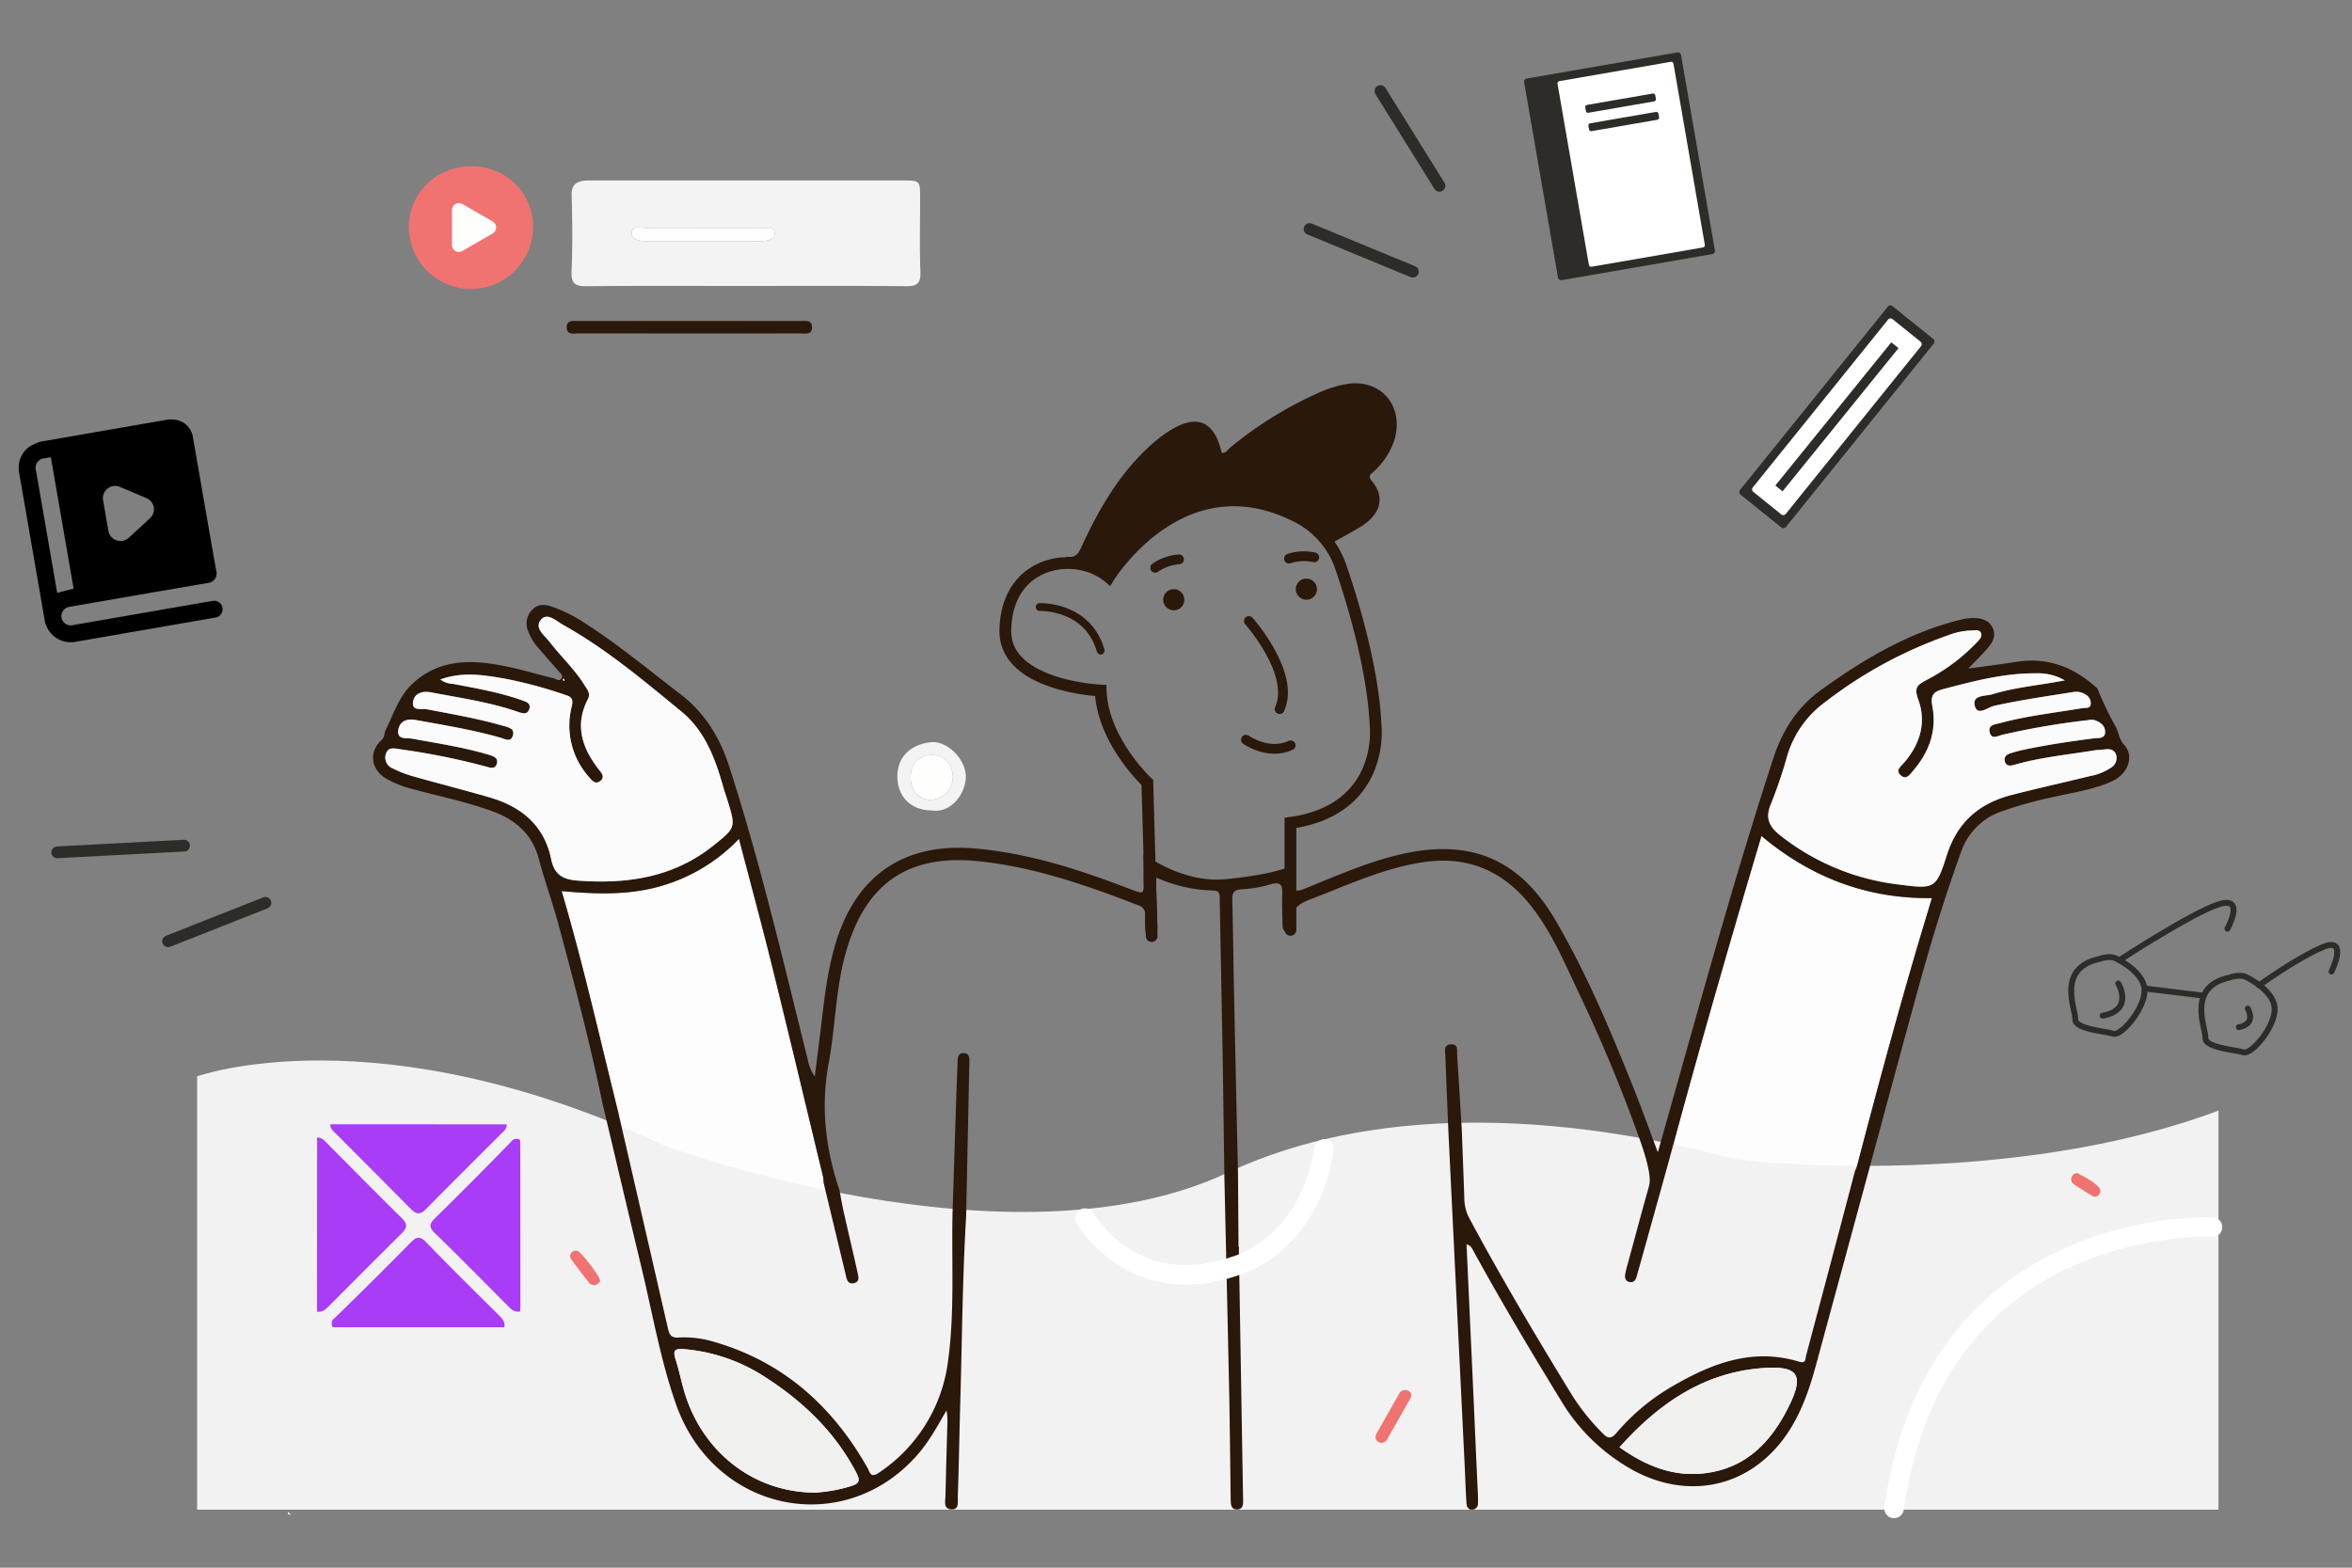 <svg xmlns="http://www.w3.org/2000/svg" xmlns:xlink="http://www.w3.org/1999/xlink" width="600" height="400" viewBox="0 0 600 400">
  <rect x="0" y="0" width="600" height="400" fill="#808080" stroke="none"/>
  <defs>
    <clipPath id="clip-_404">
      <rect width="600" height="400"/>
    </clipPath>
  </defs>
  <g id="_404" data-name="404" clip-path="url(#clip-_404)">
    <g id="Group_9201" data-name="Group 9201" transform="translate(4.755 13.369)">
      <g id="Group_9202" data-name="Group 9202" transform="translate(0 0)">
        <path id="Path_14511" data-name="Path 14511" d="M671.585,382.06c-4.357-.306-8.617,1.041-12.99.692-10.169-.813-20.369-1.294-30.43-3.167a36.227,36.227,0,0,0-4-.309c7.418-27.615,15.325-55.09,23.594-82.869,12.536,10.509,26.77,16.046,43.495,15.865-.923,3.068-1.84,6.086-2.741,9.108-5.809,19.488-11.084,39.123-16.243,58.79-.169.646-.455,1.26-.687,1.889" transform="translate(-203.175 -96.485)" fill="#fdfdfd"/>
        <path id="Path_14512" data-name="Path 14512" d="M276.159,401.152c-6.612-.882-12.532-3.936-18.733-6.076-9.918-3.422-19.724-7.174-29.569-10.809-1.291-.477-8.094-10.815-7.941-16.53-4.7-18.86-8.942-37.835-14.554-56.907,8.392.764,16.409,1.063,24.334-1.007a44.482,44.482,0,0,0,20.915-12.328c2.919,11.2,5.844,21.963,8.52,32.789,4.4,17.808,8.645,35.656,12.942,53.491.1.427,4.06,16.932,4.085,17.378" transform="translate(-66.848 -96.839)" fill="#fdfdfd"/>
        <path id="Path_14513" data-name="Path 14513" d="M67.506,385.409s45.922-16.664,119.153,17.616c0,0,88.225,33.01,143.672,6.983s123.8-4.444,129.723-3.492,70.789,7.3,123.1-12.379V495.975H67.506Z" transform="translate(-21.974 -124.138)" fill="#f3f2f2"/>
        <path id="Path_14514" data-name="Path 14514" d="M395.854,169.392c2.139.337,3.062-.161,4-2.194,4.311-9.4,9.388-18.35,17.042-25.531a37.709,37.709,0,0,1,5.241-4.181c7.179-4.649,11.76-2.805,13.6,5.392,1.092.237,1.513-.741,2.139-1.262A98.662,98.662,0,0,1,460.942,127.4a29.618,29.618,0,0,1,6.06-1.922c9.042-1.854,15.411,5.227,12.827,14.121a18.76,18.76,0,0,1-5.246,8.055c-.672.666-1.661,1.092-.58,2.381,4.11,4.9,1.384,9.174-2.734,11.713-1.6.986-6.114,3.488-8.086,4.544,3.189.825-29.584-29.305-55.482,8.72-1.25,1.835-11.847-5.623-11.847-5.623" transform="translate(-128.856 -40.749)" fill="#2a180b"/>
        <path id="Path_14515" data-name="Path 14515" d="M410.517,280.634l-1.111-39.2s-11.426-10.593-11.9-23.448c0,0-24.572-1.061-24.321-15.376.318-18.091,18.152-20.511,26.385-13.548,0,0,18.762-30.668,48.333-15.272a22.6,22.6,0,0,1,10.9,12.781c3.242,9.5,8.286,26.361,8.854,40.738,0,0,2.222,21.107-21.742,24.441v27.3" transform="translate(-121.475 -55.164)" fill="none" stroke="#2a180b" stroke-linecap="round" stroke-miterlimit="10" stroke-width="3"/>
        <path id="Path_14516" data-name="Path 14516" d="M101.867,552.086l.673.673q-.869.2-.673-.673" transform="translate(-33.147 -179.712)" fill="#fefefd"/>
        <path id="Path_14517" data-name="Path 14517" d="M368.808,279.631c-.078,2.645.863,2.609,2.931,1.772,7.872-3.186,15.646-6.638,23.96-8.629,17.85-4.276,30.61.754,39.924,16.613,7.988,13.6,14.062,28.162,19.93,42.784,2.067,5.151,3.932,10.384,6.239,16.506,1.452-5.142,2.668-9.437,3.879-13.733,8.184-29.054,16.217-58.15,25.6-86.854,2.35-7.191,6.141-13.062,12.3-17.482,10.969-7.879,22.461-14.682,35.755-17.891a12.308,12.308,0,0,1,3.324-.347c1.845.072,3.578.583,4.5,2.406.943,1.871.2,3.561-.969,4.968-1.538,1.854-3.294,3.527-5.184,5.518,4.251-.593,8.225-1.078,12.176-1.712,7.725-1.239,14.3,1.121,20.063,6.19.252.221.624.408.723.688a86.369,86.369,0,0,0,4.726,9.846c.713,1.416.771,3.073,2.073,4.471,2.628,2.82,1.047,7.355-3.105,9.259-4.824,2.212-10.088,2.894-15.2,4.072a106.843,106.843,0,0,0-12.909,3.6,16.582,16.582,0,0,0-10.456,10.54c-3.927,10.834-7.313,21.83-10.384,32.924-4.412,15.944-8.682,31.927-13.013,47.894q-6.8,25.079-13.613,50.156c-2.439,8.955-5.759,17.477-13.006,23.769-9.35,8.119-22,9.12-33.529,2.879a49.026,49.026,0,0,1-18.587-18.021c-7.763-12.682-15.37-25.456-22.506-38.506a2.132,2.132,0,0,0-1.46-1.13q.6,13.132,1.2,26.265c.558,11.748,1.139,25.732,1.7,37.479.038.783.051,1.57.011,2.352a1.485,1.485,0,0,1-1.412,1.574c-.956.067-1.429-.6-1.5-1.464-.181-2.232-.32-6.706-.43-8.943q-2.117-43.3-4.22-86.593c-.253-6.223-.521-12.445-.746-18.669-.045-1.253-.564-2.987,1.507-3.035,1.891-.042,1.415,1.633,1.489,2.753.419,6.319.8,12.641,1.191,18.962.217,5.81.444,11.619.646,17.429a11.038,11.038,0,0,0,1.211,5.1c8.3,15.467,17.241,30.555,26.425,45.506a55.721,55.721,0,0,0,7.561,9.391c1.345,1.4,2.147,1.689,3.627-.018a54.543,54.543,0,0,1,13.241-11.284c10.316-6.141,21.028-10.62,33.372-6.871,1.79.544,1.549-.812,1.747-1.554q6.262-23.461,12.432-46.947c.231-.629.517-1.244.687-1.889,5.159-19.667,10.434-39.3,16.243-58.79.9-3.022,1.818-6.041,2.741-9.108-16.725.181-30.959-5.356-43.495-15.865-8.269,27.779-16.176,55.255-23.594,82.869q-3.5,12.574-7,25.148c-.419,1.505-.851,3.008-1.273,4.512-.239.848-.759,1.431-1.672,1.305-1.143-.157-1.36-1.039-1.211-2.009a20.686,20.686,0,0,1,.544-2.276c1.846-6.784,3.669-13.575,5.563-20.345.878-3.136-2.34-11.579-2.9-13.151a389.834,389.834,0,0,0-15.1-36.119c-3.792-7.96-7.158-16.18-12.918-23.036-7.051-8.393-15.943-11.852-26.874-10.179-9.835,1.506-18.759,5.643-27.909,9.181-3.065,1.185-5.918,2.151-4.783,6.408.248.927,0,2.178-1.379,2.247-1.609.082-1.647-1.187-1.667-2.338-.043-2.464-.173-4.933-.06-7.39.107-2.332-.482-3.216-3.008-2.478a30.8,30.8,0,0,1-7.255,1.252c-2.161.093-2.548.957-2.494,2.875.22,7.723.28,15.45.442,23.175q.485,23,1.015,46c.049,4.489.1,15.191.146,19.68-.756,1.27-1.252,1.99-3.152,1.845-.123-4.688-.332-14.819-.456-19.507-.146-10.407-.269-20.813-.446-31.219-.227-13.322-.5-26.642-.743-39.963-.022-1.227.234-2.531-1.675-2.566a37.33,37.33,0,0,1-14.518-3.3c0,1.35-.024,2.322,0,3.294.089,3.021.2,6.042.3,9.063.041,1.2-.155,2.477-1.545,2.55-1.5.079-1.589-1.24-1.58-2.416.007-.9-.078-1.8-.015-2.686a2.4,2.4,0,0,0-1.792-2.746c-13.15-5.1-26.422-9.725-40.568-11.217-17.775-1.874-28.639,5.348-33.766,22.49-2.842,9.5-2.827,19.458-4.615,29.112-2.057,11.106-.789,21.761,2.761,32.3.358,1.859.667,3.729,1.083,5.575,1.18,5.236,2.426,10.457,3.589,15.7.21.946.47,2.127-.948,2.468-1.317.316-1.778-.572-2.019-1.656-.121-.546-.254-1.089-.384-1.634q-2.7-11.235-5.4-22.471a7.532,7.532,0,0,0-.086-1.334c-4.3-17.835-8.54-35.682-12.941-53.491-2.676-10.826-5.6-21.59-8.52-32.789a44.481,44.481,0,0,1-20.916,12.329c-7.925,2.07-15.942,1.771-24.334,1.007C187.755,301.1,192,320.076,196.7,338.936q6.317,27.441,12.61,54.888c.358,1.572.956,2.235,2.695,2.114a26.5,26.5,0,0,1,9.28,1.183c17.5,5.123,29.967,16.38,38.832,31.979.706,1.242.793,2.789,2.909,1.375a40.252,40.252,0,0,0,17.738-28.862c1.657-12.237.838-24.81,1.1-37.236q.426-13.4.855-26.8c.136-4.132.3-8.263.453-12.394.036-.987.341-1.812,1.5-1.812s1.492.812,1.5,1.808c.007.782-.04,1.564-.057,2.346q-.389,18.765-.776,37.53c-.946,15.772-1.028,31.572-1.495,47.359-.216,7.281-.37,16.8-.629,24.082-.047,1.312.452,3.455-1.723,3.291-2.024-.152-1.45-2.206-1.42-3.565.117-5.378.324-12.992.486-18.369a13.857,13.857,0,0,0-.236-3.3c-2.288,3.965-4.443,7.949-7.452,11.367-18.83,21.4-51.848,14.556-61.534-12.929-3.98-11.295-5.995-23.157-8.792-34.789-3.37-14.012-6.662-28.042-9.987-42.065-3.175-15.337-7.141-30.482-11.22-45.6-1.514-5.606-3.51-11.082-5.006-16.693-1.694-6.348-5.891-10-11.827-12.175-6.53-2.391-13.334-3.761-20.019-5.573a26.687,26.687,0,0,1-7.159-2.806c-3.888-2.4-4.434-6.7-1.122-9.8.9-.84.663-1.778,1.055-2.568,1.974-3.983,3.4-8.482,6.584-11.56,7.038-6.8,15.776-6.45,24.584-4.574,3.931.837,7.79,2.006,11.7,2.956.643.156,1.5.977,2.032-.072.356-.7-.332-1.224-.753-1.712-1.754-2.036-3.549-4.036-5.295-6.078a13.472,13.472,0,0,1-2.555-4.309,4.9,4.9,0,0,1,1.072-5.286c1.42-1.544,3.08-1.468,4.935-.869a38.42,38.42,0,0,1,8.952,4.533c8.387,5.407,16.042,11.811,23.956,17.852,6.1,4.657,10.026,10.981,12.406,18.357,7.938,24.6,13.8,49.748,20.041,74.8a11.2,11.2,0,0,0,1.808,4.379c.518-4.106,1.061-8.208,1.547-12.317.894-7.557,1.686-15.119,4.011-22.431,5.367-16.874,17.528-24.926,35.22-23.43,13.874,1.173,26.9,5.465,39.772,10.4,3.426,1.313,3.437,1.32,3.306-2.3V272.52s9.807,7.558,20.877,6.486,17.021-2.975,17.377-4.047-.026,4.671-.026,4.671M565.6,228.273a13.607,13.607,0,0,0-7.413-1.8c-8.157-.057-15.938,2.021-23.747,4.069-2.678.7-3.083,1.881-2.607,4.45,1.158,6.24-.911,11.69-4.985,16.415-.747.865-1.661,2.309-3.018,1.158-1.559-1.323-.1-2.293.766-3.29,4.109-4.746,5.774-10.285,3.6-16.184-1.052-2.859-.282-3.6,1.914-4.8a48.953,48.953,0,0,0,13.131-9.788c.591-.653,1.379-1.417.976-2.332-.43-.979-1.572-.622-2.394-.629a17.537,17.537,0,0,0-5.89,1.2,111.666,111.666,0,0,0-31.4,17.026,26.328,26.328,0,0,0-9.723,13.7,116.4,116.4,0,0,1-4.178,12.369c-1.484,3.512-.5,5.709,2.309,7.936a60.043,60.043,0,0,0,30.26,12.581c9.182,1.178,9.564,1.184,12.318-7.5,2.691-8.49,8.333-13.237,16.584-15.359,6.6-1.7,13.259-3.178,19.884-4.786a14.362,14.362,0,0,0,5.554-2.26,2.824,2.824,0,0,0,1.118-3.282c-.44-1.23-1.568-1.446-2.785-1.294-1,.125-2.017.136-3.01.3-6.733,1.1-13.55,1.74-20.135,3.646-1.086.315-2.072.378-2.427-.925-.292-1.073.443-1.689,1.357-1.987a34.279,34.279,0,0,1,3.555-.953c5.919-1.245,11.894-2.134,17.893-2.9,1.062-.134,2.805.2,2.789-1.657-.015-1.668-1.31-2.519-2.747-3.006a3.954,3.954,0,0,0-1.644.032,195.107,195.107,0,0,0-21.819,3.732c-1.265.3-2.817,1.323-3.254-.722-.4-1.864,1.4-1.92,2.661-2.261,6.935-1.874,14.07-2.643,21.129-3.833.778-.132,1.957.222,2.007-1.184a2.472,2.472,0,0,0-1.266-2.228,4.394,4.394,0,0,0-3.193-.686c-6.739,1.083-13.5,2.034-20.17,3.524-1.624.363-4.2,2.651-4.922.1-.844-2.976,2.716-2.51,4.476-3.053,5.858-1.808,12.007-2.288,18.439-3.536m-414.386-.228a5.9,5.9,0,0,0,3.253,1.116c5.935,1.124,11.892,2.173,17.611,4.185.983.347,2.367.775,1.8,2.3-.535,1.45-1.727,1.035-2.834.66-1.27-.43-2.55-.836-3.841-1.2-6.043-1.682-12.241-2.621-18.391-3.789-2.106-.4-4.161.167-4.551,2.326-.467,2.579,2.246,1.756,3.406,1.977,6.593,1.258,13.206,2.4,19.665,4.267,1.254.362,2.964.663,2.349,2.521-.573,1.729-1.989.8-3.117.48-7.119-2.015-14.405-3.215-21.673-4.521-2.26-.406-4,.3-4.391,2.442-.494,2.734,2.151,2.072,3.511,2.323,6.6,1.219,13.244,2.195,19.686,4.154,1.11.337,2.344.778,1.927,2.214s-1.507,1.115-2.733.76a179.887,179.887,0,0,0-22.019-4.437c-1.391-.221-2.866-.58-3.485.979a2.977,2.977,0,0,0,1.686,3.923,29.586,29.586,0,0,0,4.972,1.955c6.556,1.858,13.165,3.534,19.708,5.434,8.079,2.347,13.95,7.126,15.709,15.711.808,3.943,2.859,5.236,6.764,5.525,12.574.929,24.362-.758,34.545-8.872,5.84-4.655,5.819-4.683,3.687-11.615-.362-1.174-.78-2.332-1.113-3.515-2.028-7.2-4.672-14.227-10.583-19.083-9.666-7.941-19.262-16.044-30.257-22.177-1.7-.948-3.988-3.267-5.638-1.3-1.782,2.129.961,4.01,2.224,5.665,2.849,3.732,6.373,6.932,8.851,10.964.663,1.079,1.7,2.1.89,3.656-3.369,6.513-1.525,12.294,2.626,17.709.745.971,1.9,2.037.561,3.13-1.311,1.07-2.212-.183-3.014-1.135a19.68,19.68,0,0,1-4.267-17.9c.4-1.737.028-2.37-1.547-2.878a115.148,115.148,0,0,0-15.2-4.121c-5.5-.972-11.046-1.943-16.781.157m95.672,207.469a39.1,39.1,0,0,0,9.182-1.69c2.077-.631,2.237-1.51,1.286-3.331-5.328-10.2-13.267-17.924-22.788-24.124a44.646,44.646,0,0,0-21.287-7.461c-2.127-.158-2.811.25-2.086,2.487,1.031,3.184,1.614,6.516,2.678,9.688,4.943,14.742,17.821,24.429,33.015,24.429m205.135-11.566c6.707,4.759,13.714,7.616,21.82,6.619,10.509-1.292,16.866-7.989,21.312-16.93,4.085-8.215,2.492-10.595-6.774-9.877-15.1,1.17-26.457,9.152-36.358,20.187M182.677,227.778c-.08.086-.221.179-.208.237a2.022,2.022,0,0,0,.208.444c.075-.073.223-.161.211-.215a2.18,2.18,0,0,0-.21-.466" transform="translate(-43.629 -68.038)" fill="#2a180b"/>
        <path id="Path_14518" data-name="Path 14518" d="M253.629,75.362c-13.552,0-27.106-.076-40.657.061-2.845.029-3.957-.569-3.839-3.671.246-6.485.213-12.991.008-19.478-.086-2.715,1.18-3.573,3.453-3.792.777-.076,1.567-.03,2.351-.03q39.314,0,78.627,0c4.462,0,4.467.009,4.47,4.483,0,6.271-.173,12.548.075,18.809.122,3.092-.975,3.709-3.832,3.68-13.55-.14-27.1-.063-40.657-.063m-10.793-14.8c-4.8,0-9.607-.061-14.408.038-1.425.029-3.886-.815-3.973,1.157-.093,2.133,2.361,2.117,4.141,2.167.335.009.67,0,1,0q13.237,0,26.472,0a13.7,13.7,0,0,0,2.672-.094c1.085-.22,2.307-.554,2.169-2.05s-1.382-1.2-2.329-1.2c-5.25-.024-10.5-.011-15.749-.014" transform="translate(-68.073 -15.767)" fill="#f3f3f3"/>
        <path id="Path_14519" data-name="Path 14519" d="M164.155,43.1a15.452,15.452,0,0,1,15.12,15.632,15.851,15.851,0,0,1-31.7-.4c.282-8.94,7.377-15.461,16.58-15.237" transform="translate(-48.035 -14.027)" fill="#f07371"/>
        <path id="Path_14520" data-name="Path 14520" d="M238.274,104.776c-9.3,0-18.593.013-27.889-.016-1.247,0-3.064.5-3.1-1.533s1.785-1.63,3.037-1.632q28.226-.038,56.451,0c1.26,0,3.057-.42,3.092,1.58.036,2.067-1.789,1.583-3.032,1.587-9.52.031-19.041.017-28.562.017" transform="translate(-67.475 -33.058)" fill="#2a180b"/>
        <path id="Path_14521" data-name="Path 14521" d="M341.009,278.336c-5.169-.013-8.6-3.481-8.659-8.552-.059-5.171,3.511-8.348,8.609-8.843,4.173-.405,8.946,4.463,8.857,8.9-.08,4.014-3.537,9.323-8.807,8.5m5.493-8.422c.009-3.35-2.075-5.623-5.229-5.7-3.3-.086-5.525,2.171-5.542,5.619-.016,3.372,2.066,5.781,5.016,5.8a5.847,5.847,0,0,0,5.754-5.719" transform="translate(-108.184 -84.932)" fill="#f3f3f3"/>
        <path id="Path_14522" data-name="Path 14522" d="M117.872,405.479l45.023.022a2.515,2.515,0,0,1-1.035,2c-6.563,6.561-13.153,13.1-19.665,19.71-1.524,1.548-2.556,1.127-3.882-.221-6.274-6.375-12.614-12.687-18.922-19.029-.7-.7-1.56-1.325-1.519-2.487" transform="translate(-38.369 -131.989)" fill="#a93cf7"/>
        <path id="Path_14523" data-name="Path 14523" d="M162.457,471.246l-43.765,0a1.624,1.624,0,0,1,.381-2.268q9.856-9.569,19.49-19.363c1.5-1.524,2.367-1.673,3.946-.042,6.06,6.258,12.274,12.367,18.449,18.512.9.893,1.733,1.762,1.5,3.165" transform="translate(-38.539 -145.963)" fill="#a93cf7"/>
        <path id="Path_14524" data-name="Path 14524" d="M178.7,453.678q-.026.676-.052,1.352c-1.586.349-2.457-.731-3.408-1.683-6.078-6.1-12.1-12.249-18.29-18.231-1.641-1.586-1.492-2.434.034-3.931q9.814-9.63,19.391-19.5a1.645,1.645,0,0,1,2.277-.4q.013,1.688.027,3.374,0,.67,0,1.341.01,17.832.022,35.663,0,1.009,0,2.016" transform="translate(-50.71 -133.785)" fill="#a93cf7"/>
        <path id="Path_14525" data-name="Path 14525" d="M112.847,454.883q.015-22.207.031-44.414a2.519,2.519,0,0,1,2.035.99c6.559,6.587,13.086,13.207,19.7,19.738,1.6,1.58.99,2.6-.3,3.878-6.128,6.068-12.208,12.184-18.3,18.285-.878.88-1.727,1.807-3.162,1.524" transform="translate(-36.733 -133.611)" fill="#a93cf7"/>
        <path id="Path_14526" data-name="Path 14526" d="M456.7,454.15c.628-1.4,1.327-2.709,3.235-2.353.354,20.274.708,42.786,1.062,63.06.008.449.014.9.028,1.345.036,1.145.09,2.5-1.38,2.612-1.745.136-1.772-1.338-1.791-2.6-.115-7.621-.181-17.481-.332-25.1-.246-12.322-.544-24.644-.821-36.965" transform="translate(-148.664 -147.047)" fill="#2a180b"/>
        <path id="Path_14527" data-name="Path 14527" d="M514.376,519.467c-1.223-.416-1.475-1.344-.8-2.544,1.851-3.306,3.736-6.592,5.614-9.883a1.689,1.689,0,0,1,2.254-.878c1.136.456,1.019,1.314.519,2.2q-2.876,5.092-5.772,10.173a1.687,1.687,0,0,1-1.812.932" transform="translate(-167.057 -164.713)" fill="#f07371"/>
        <path id="Path_14528" data-name="Path 14528" d="M216.242,461.081a2.78,2.78,0,0,1-.709.772,1.592,1.592,0,0,1-2.116-.372c-1.524-1.906-3-3.853-4.448-5.816a1.415,1.415,0,0,1,1.493-2.287c.884.156,5.894,6.6,5.78,7.7" transform="translate(-67.91 -147.567)" fill="#f07371"/>
        <path id="Path_14529" data-name="Path 14529" d="M777.927,423.944c1.918,1.082,3.977,2.017,5.5,3.711a1.334,1.334,0,0,1-.094,1.839,1.14,1.14,0,0,1-1.5.362c-1.712-1.042-3.432-2.079-5.067-3.234a1.58,1.58,0,0,1,1.154-2.678" transform="translate(-252.702 -138)" fill="#f07371"/>
        <path id="Path_14530" data-name="Path 14530" d="M737.364,231.395c-6.433,1.249-12.582,1.729-18.439,3.537-1.76.543-5.32.077-4.476,3.053.723,2.55,3.3.261,4.922-.1,6.673-1.491,13.431-2.442,20.17-3.524a4.391,4.391,0,0,1,3.193.685A2.47,2.47,0,0,1,744,237.273c-.049,1.406-1.229,1.053-2.007,1.184-7.059,1.19-14.193,1.96-21.128,3.834-1.263.341-3.059.4-2.662,2.26.437,2.046,1.988,1.023,3.254.722a195.1,195.1,0,0,1,21.818-3.731,3.945,3.945,0,0,1,1.644-.032c1.437.488,2.732,1.339,2.746,3.006.017,1.858-1.726,1.523-2.788,1.658-6,.761-11.975,1.65-17.893,2.895a34.189,34.189,0,0,0-3.555.953c-.914.3-1.649.915-1.357,1.988.355,1.3,1.34,1.24,2.427.925,6.585-1.907,13.4-2.546,20.135-3.646.993-.162,2.009-.172,3.009-.3,1.217-.153,2.345.063,2.786,1.293a2.826,2.826,0,0,1-1.118,3.282,14.355,14.355,0,0,1-5.554,2.26c-6.625,1.609-13.282,3.088-19.884,4.786-8.25,2.122-13.892,6.869-16.584,15.359-2.755,8.687-3.136,8.683-12.318,7.5a60.034,60.034,0,0,1-30.26-12.58c-2.809-2.227-3.793-4.424-2.309-7.936a116.376,116.376,0,0,0,4.179-12.369,26.324,26.324,0,0,1,9.722-13.7,111.664,111.664,0,0,1,31.4-17.027,17.539,17.539,0,0,1,5.89-1.2c.823.007,1.965-.349,2.4.629.4.915-.385,1.679-.977,2.332a48.92,48.92,0,0,1-13.13,9.788c-2.2,1.2-2.966,1.943-1.914,4.8,2.17,5.9.505,11.438-3.6,16.184-.863,1-2.324,1.967-.765,3.29,1.356,1.151,2.271-.292,3.018-1.158,4.074-4.725,6.143-10.174,4.985-16.414-.476-2.569-.072-3.748,2.607-4.451,7.808-2.048,15.59-4.127,23.747-4.069a13.609,13.609,0,0,1,7.413,1.8" transform="translate(-215.397 -71.16)" fill="#fbfbfb"/>
        <path id="Path_14531" data-name="Path 14531" d="M152.717,229.5c5.735-2.1,11.284-1.128,16.781-.157a115.017,115.017,0,0,1,15.2,4.12c1.574.508,1.945,1.141,1.547,2.879a19.68,19.68,0,0,0,4.268,17.9c.8.952,1.7,2.2,3.013,1.134,1.34-1.093.185-2.158-.56-3.13-4.151-5.414-6-11.2-2.626-17.708.807-1.559-.226-2.577-.89-3.657-2.478-4.031-6-7.232-8.851-10.964-1.263-1.655-4.006-3.536-2.224-5.664,1.65-1.972,3.938.346,5.638,1.294,10.994,6.134,20.591,14.237,30.257,22.178,5.911,4.856,8.555,11.883,10.583,19.083.333,1.183.752,2.34,1.114,3.515,2.132,6.932,2.152,6.961-3.688,11.615-10.183,8.115-21.971,9.8-34.544,8.872-3.9-.288-5.956-1.581-6.764-5.525-1.76-8.584-7.63-13.364-15.709-15.71-6.544-1.9-13.152-3.576-19.708-5.434a29.536,29.536,0,0,1-4.973-1.955,2.977,2.977,0,0,1-1.685-3.922c.619-1.559,2.094-1.2,3.484-.98a180.029,180.029,0,0,1,22.019,4.438c1.226.355,2.318.666,2.732-.761s-.817-1.876-1.927-2.214c-6.442-1.959-13.087-2.934-19.686-4.153-1.36-.252-4,.411-3.51-2.323.387-2.139,2.131-2.849,4.391-2.443,7.268,1.306,14.553,2.507,21.672,4.522,1.128.319,2.545,1.248,3.118-.48.615-1.858-1.1-2.159-2.349-2.522-6.459-1.868-13.072-3.008-19.665-4.267-1.16-.221-3.873.6-3.406-1.977.391-2.158,2.444-2.726,4.551-2.326,6.149,1.168,12.347,2.107,18.39,3.789,1.292.359,2.572.766,3.842,1.2,1.106.375,2.3.79,2.834-.66.562-1.522-.822-1.951-1.806-2.3-5.719-2.012-11.675-3.062-17.611-4.185a5.908,5.908,0,0,1-3.253-1.116" transform="translate(-45.136 -69.489)" fill="#fbfbfb"/>
        <path id="Path_14532" data-name="Path 14532" d="M283.985,527.144c-15.194,0-28.071-9.687-33.015-24.429-1.064-3.172-1.646-6.5-2.678-9.688-.724-2.237-.04-2.645,2.087-2.486A44.637,44.637,0,0,1,271.666,498c9.52,6.2,17.459,13.924,22.788,24.124.951,1.82.79,2.7-1.286,3.33a39.061,39.061,0,0,1-9.182,1.69" transform="translate(-80.732 -159.668)" fill="#f0f0ef"/>
        <path id="Path_14533" data-name="Path 14533" d="M605.481,517.875c9.9-11.035,21.26-19.017,36.358-20.187,9.265-.718,10.858,1.661,6.773,9.877-4.445,8.94-10.8,15.637-21.312,16.929-8.105,1-15.112-1.86-21.819-6.619" transform="translate(-197.093 -161.965)" fill="#f0f0ef"/>
        <path id="Path_14534" data-name="Path 14534" d="M206.053,236.831a2.178,2.178,0,0,1,.21.466c.011.055-.136.142-.211.215a2.021,2.021,0,0,1-.208-.444c-.013-.059.129-.151.208-.237" transform="translate(-67.005 -77.092)" fill="#fefefd"/>
        <path id="Path_14535" data-name="Path 14535" d="M250.233,66.352c5.25,0,10.5-.011,15.749.013.947,0,2.192-.284,2.329,1.2s-1.084,1.831-2.169,2.05a13.594,13.594,0,0,1-2.672.094q-13.236.007-26.472,0c-.335,0-.67.007-1,0-1.78-.05-4.234-.034-4.141-2.166.086-1.972,2.548-1.128,3.973-1.158,4.8-.1,9.605-.037,14.408-.036" transform="translate(-75.47 -21.56)" fill="#fefefd"/>
        <path id="Path_14536" data-name="Path 14536" d="M348.134,271.5a5.847,5.847,0,0,1-5.754,5.719c-2.95-.023-5.032-2.432-5.016-5.8.016-3.448,2.241-5.7,5.542-5.619,3.154.081,5.237,2.354,5.229,5.7" transform="translate(-109.817 -86.521)" fill="#fefefd"/>
        <path id="Path_14537" data-name="Path 14537" d="M386.184,209.813s12.22-.476,15.553,11.109" transform="translate(-125.708 -68.296)" fill="none" stroke="#2a180b" stroke-linecap="round" stroke-miterlimit="10" stroke-width="2"/>
        <path id="Path_14538" data-name="Path 14538" d="M438.284,205.749a2.693,2.693,0,1,1-2.693-2.693,2.693,2.693,0,0,1,2.693,2.693" transform="translate(-140.914 -66.098)" fill="#2a180b"/>
        <path id="Path_14539" data-name="Path 14539" d="M488.43,201.757a2.693,2.693,0,1,1-2.693-2.693,2.693,2.693,0,0,1,2.693,2.693" transform="translate(-157.238 -64.798)" fill="#2a180b"/>
        <path id="Path_14540" data-name="Path 14540" d="M429.86,193.927a12.2,12.2,0,0,1,6.07-2.142" transform="translate(-139.926 -62.429)" fill="none" stroke="#2a180b" stroke-linecap="round" stroke-miterlimit="10" stroke-width="2.5"/>
        <path id="Path_14541" data-name="Path 14541" d="M480.473,191.188a12.192,12.192,0,0,1,6.429-.319" transform="translate(-156.401 -62.031)" fill="none" stroke="#2a180b" stroke-linecap="round" stroke-miterlimit="10" stroke-width="2.5"/>
        <path id="Path_14542" data-name="Path 14542" d="M465.3,215.108s11.967,13.45,7.84,22.468" transform="translate(-151.462 -70.021)" fill="none" stroke="#2a180b" stroke-linecap="round" stroke-miterlimit="10" stroke-width="2.5"/>
        <path id="Path_14543" data-name="Path 14543" d="M464.2,260.018s5.7,4.079,11.4,1.429" transform="translate(-151.103 -84.64)" fill="none" stroke="#2a180b" stroke-linecap="round" stroke-miterlimit="10" stroke-width="2.5"/>
        <path id="Path_14544" data-name="Path 14544" d="M617.4,51.46l-38.423,6.657a.817.817,0,0,1-.944-.665L569.4,7.613a.817.817,0,0,1,.665-.944L608.487.012a.817.817,0,0,1,.944.665l8.634,49.838a.816.816,0,0,1-.665.944" transform="translate(-185.343 0)" fill="#2d2c29"/>
        <path id="Path_14545" data-name="Path 14545" d="M619.122,50.927,590.71,55.849a.592.592,0,0,1-.684-.482l-8-46.194a.592.592,0,0,1,.482-.685l28.412-4.922a.592.592,0,0,1,.684.482l8,46.195a.593.593,0,0,1-.482.684" transform="translate(-189.454 -1.158)" fill="#fff"/>
        <path id="Path_14546" data-name="Path 14546" d="M610.075,17.567l-16.75,2.9a.568.568,0,0,1-.656-.463l-.153-.885a.568.568,0,0,1,.463-.656l16.749-2.9a.568.568,0,0,1,.656.463l.154.886a.568.568,0,0,1-.463.656" transform="translate(-192.87 -5.063)" fill="#2d2c29"/>
        <path id="Path_14547" data-name="Path 14547" d="M611.279,24.517l-16.75,2.9a.567.567,0,0,1-.656-.463l-.153-.885a.568.568,0,0,1,.463-.656l16.749-2.9a.567.567,0,0,1,.656.462l.154.886a.568.568,0,0,1-.463.656" transform="translate(-193.262 -7.326)" fill="#2d2c29"/>
        <path id="Path_14548" data-name="Path 14548" d="M11.054,57.641.328,49.6a.82.82,0,0,1-.164-1.148L36.244.328A.82.82,0,0,1,37.392.164L48.117,8.205a.819.819,0,0,1,.164,1.147L12.2,57.477a.82.82,0,0,1-1.148.164" transform="matrix(0.999, 0.035, -0.035, 0.999, 440.656, 63.254)" fill="#2d2c29"/>
        <path id="Path_14549" data-name="Path 14549" d="M7.656,50.964.328,45.47a.82.82,0,0,1-.164-1.148L33.148.328A.82.82,0,0,1,34.3.164l7.328,5.494a.819.819,0,0,1,.164,1.147L8.8,50.8a.82.82,0,0,1-1.148.164" transform="matrix(0.999, 0.035, -0.035, 0.999, 443.785, 66.703)" fill="#fff"/>
        <rect id="Rectangle_18379" data-name="Rectangle 18379" width="47.024" height="2.368" transform="matrix(0.629, -0.777, 0.777, 0.629, 448.139, 110.511)" fill="#2d2c29"/>
        <line id="Line_224" data-name="Line 224" x1="15.056" y1="24.174" transform="translate(347.397 9.86)" fill="none" stroke="#2d2c29" stroke-linecap="round" stroke-miterlimit="10" stroke-width="3"/>
        <line id="Line_225" data-name="Line 225" x1="26.321" y1="10.874" transform="translate(329.327 45.069)" fill="none" stroke="#2d2c29" stroke-linecap="round" stroke-miterlimit="10" stroke-width="3"/>
        <line id="Line_226" data-name="Line 226" y1="1.708" x2="32.354" transform="translate(9.841 202.399)" fill="none" stroke="#2d2c29" stroke-linecap="round" stroke-miterlimit="10" stroke-width="3"/>
        <line id="Line_227" data-name="Line 227" y1="9.807" x2="24.833" transform="translate(38.118 216.996)" fill="none" stroke="#2d2c29" stroke-linecap="round" stroke-miterlimit="10" stroke-width="3"/>
        <path id="Path_14550" data-name="Path 14550" d="M787.784,342.612s7,3.27,7.238,7.9-5.886,11.936-7.939,11.282-9.829-1.143-9.727-3.689S772.5,345.15,783.4,342.748C783.4,342.748,786.144,341.707,787.784,342.612Z" transform="translate(-252.702 -111.405)" fill="none" stroke="#2d2c29" stroke-linecap="round" stroke-miterlimit="10" stroke-width="1.5"/>
        <path id="Path_14551" data-name="Path 14551" d="M837.005,349.65s7,3.27,7.238,7.9-5.886,11.936-7.939,11.282-9.829-1.143-9.727-3.689-4.858-12.957,6.041-15.359C832.618,349.786,835.365,348.745,837.005,349.65Z" transform="translate(-268.725 -113.696)" fill="none" stroke="#2d2c29" stroke-linecap="round" stroke-miterlimit="10" stroke-width="1.5"/>
        <path id="Path_14552" data-name="Path 14552" d="M792.186,352.208s4.1,6.762-3.981,8.231" transform="translate(-256.572 -114.649)" fill="none" stroke="#2d2c29" stroke-linecap="round" stroke-miterlimit="10" stroke-width="1.5"/>
        <path id="Path_14553" data-name="Path 14553" d="M842,361.723s2.361,3.9-2.293,4.742" transform="translate(-273.335 -117.746)" fill="none" stroke="#2d2c29" stroke-linecap="round" stroke-miterlimit="10" stroke-width="1.5"/>
        <path id="Path_14554" data-name="Path 14554" d="M822.1,328.333s4.715-8.44-2.19-6.25-25.38,14.276-25.38,14.276" transform="translate(-258.631 -104.725)" fill="none" stroke="#2d2c29" stroke-linecap="round" stroke-miterlimit="10" stroke-width="1.5"/>
        <path id="Path_14555" data-name="Path 14555" d="M865.839,344.437s4.491-9.05-2.19-6.25c-6.625,2.777-16.294,9.769-16.294,9.769" transform="translate(-275.826 -109.91)" fill="none" stroke="#2d2c29" stroke-linecap="round" stroke-miterlimit="10" stroke-width="1.5"/>
        <line id="Line_228" data-name="Line 228" x2="14.476" y2="1.767" transform="translate(542.566 238.868)" fill="none" stroke="#2d2c29" stroke-linecap="round" stroke-miterlimit="10" stroke-width="1.5"/>
        <path id="Path_14556" data-name="Path 14556" d="M174.283,61.7l-7.736-4.466a1.764,1.764,0,0,0-2.645,1.528v8.933a1.764,1.764,0,0,0,2.645,1.528l7.736-4.466a1.764,1.764,0,0,0,0-3.055" transform="translate(-53.352 -18.552)" fill="#fefefd"/>
        <path id="Path_14557" data-name="Path 14557" d="M6.76,190.734,0,151.715a3.822,3.822,0,0,0,.037-.391,6.431,6.431,0,0,1,2.957-5.678,15.9,15.9,0,0,1,2.459-1.113l32.953-5.709a14.237,14.237,0,0,1,1.856.132,5.345,5.345,0,0,1,4.241,4.694c1.963,11.265,3.907,22.535,5.9,33.794a2.457,2.457,0,0,1-2.2,3.138c-11.626,1.97-23.241,4-34.86,6.017-.206.036-.413.063-.615.112a2.364,2.364,0,0,0-1.619,3.255A2.414,2.414,0,0,0,14,191.289l34.912-6.047a8.162,8.162,0,0,1,.9-.126,2.133,2.133,0,0,1,2.22,2.152,2.169,2.169,0,0,1-2.015,2.156q-5.323.93-10.647,1.847-12.329,2.136-24.657,4.27a6.693,6.693,0,0,1-7.322-3.356c-.251-.461-.424-.966-.633-1.451m1.456-42.252-1.514.262a2.451,2.451,0,0,0-2.264,3.185q2.655,15.33,5.312,30.659c.034.2.069.4.086.5l4.188-1.083L8.217,148.482m14,14.885q.33,1.9.66,3.809a3.132,3.132,0,0,0,5.267,1.809c1.773-1.623,3.557-3.236,5.306-4.886a3.072,3.072,0,0,0-.894-5.189c-2.218-.975-4.457-1.9-6.694-2.833a2.964,2.964,0,0,0-3.2.436,3.035,3.035,0,0,0-1.1,3.045q.326,1.906.659,3.809" transform="translate(0 -45.19)"/>
        <path id="Path_14558" data-name="Path 14558" d="M403.316,432.488s12.141,21.425,38.564,12.141c0,0,18.569-5,22.377-29.757" transform="translate(-131.285 -135.047)" fill="none" stroke="#fff" stroke-linecap="round" stroke-miterlimit="10" stroke-width="5"/>
        <path id="Path_14559" data-name="Path 14559" d="M790.545,444.376s-70.524-3.59-81.237,71.763" transform="translate(-230.89 -144.642)" fill="none" stroke="#fff" stroke-linecap="round" stroke-miterlimit="10" stroke-width="5"/>
      </g>
    </g>
  </g>
</svg>
